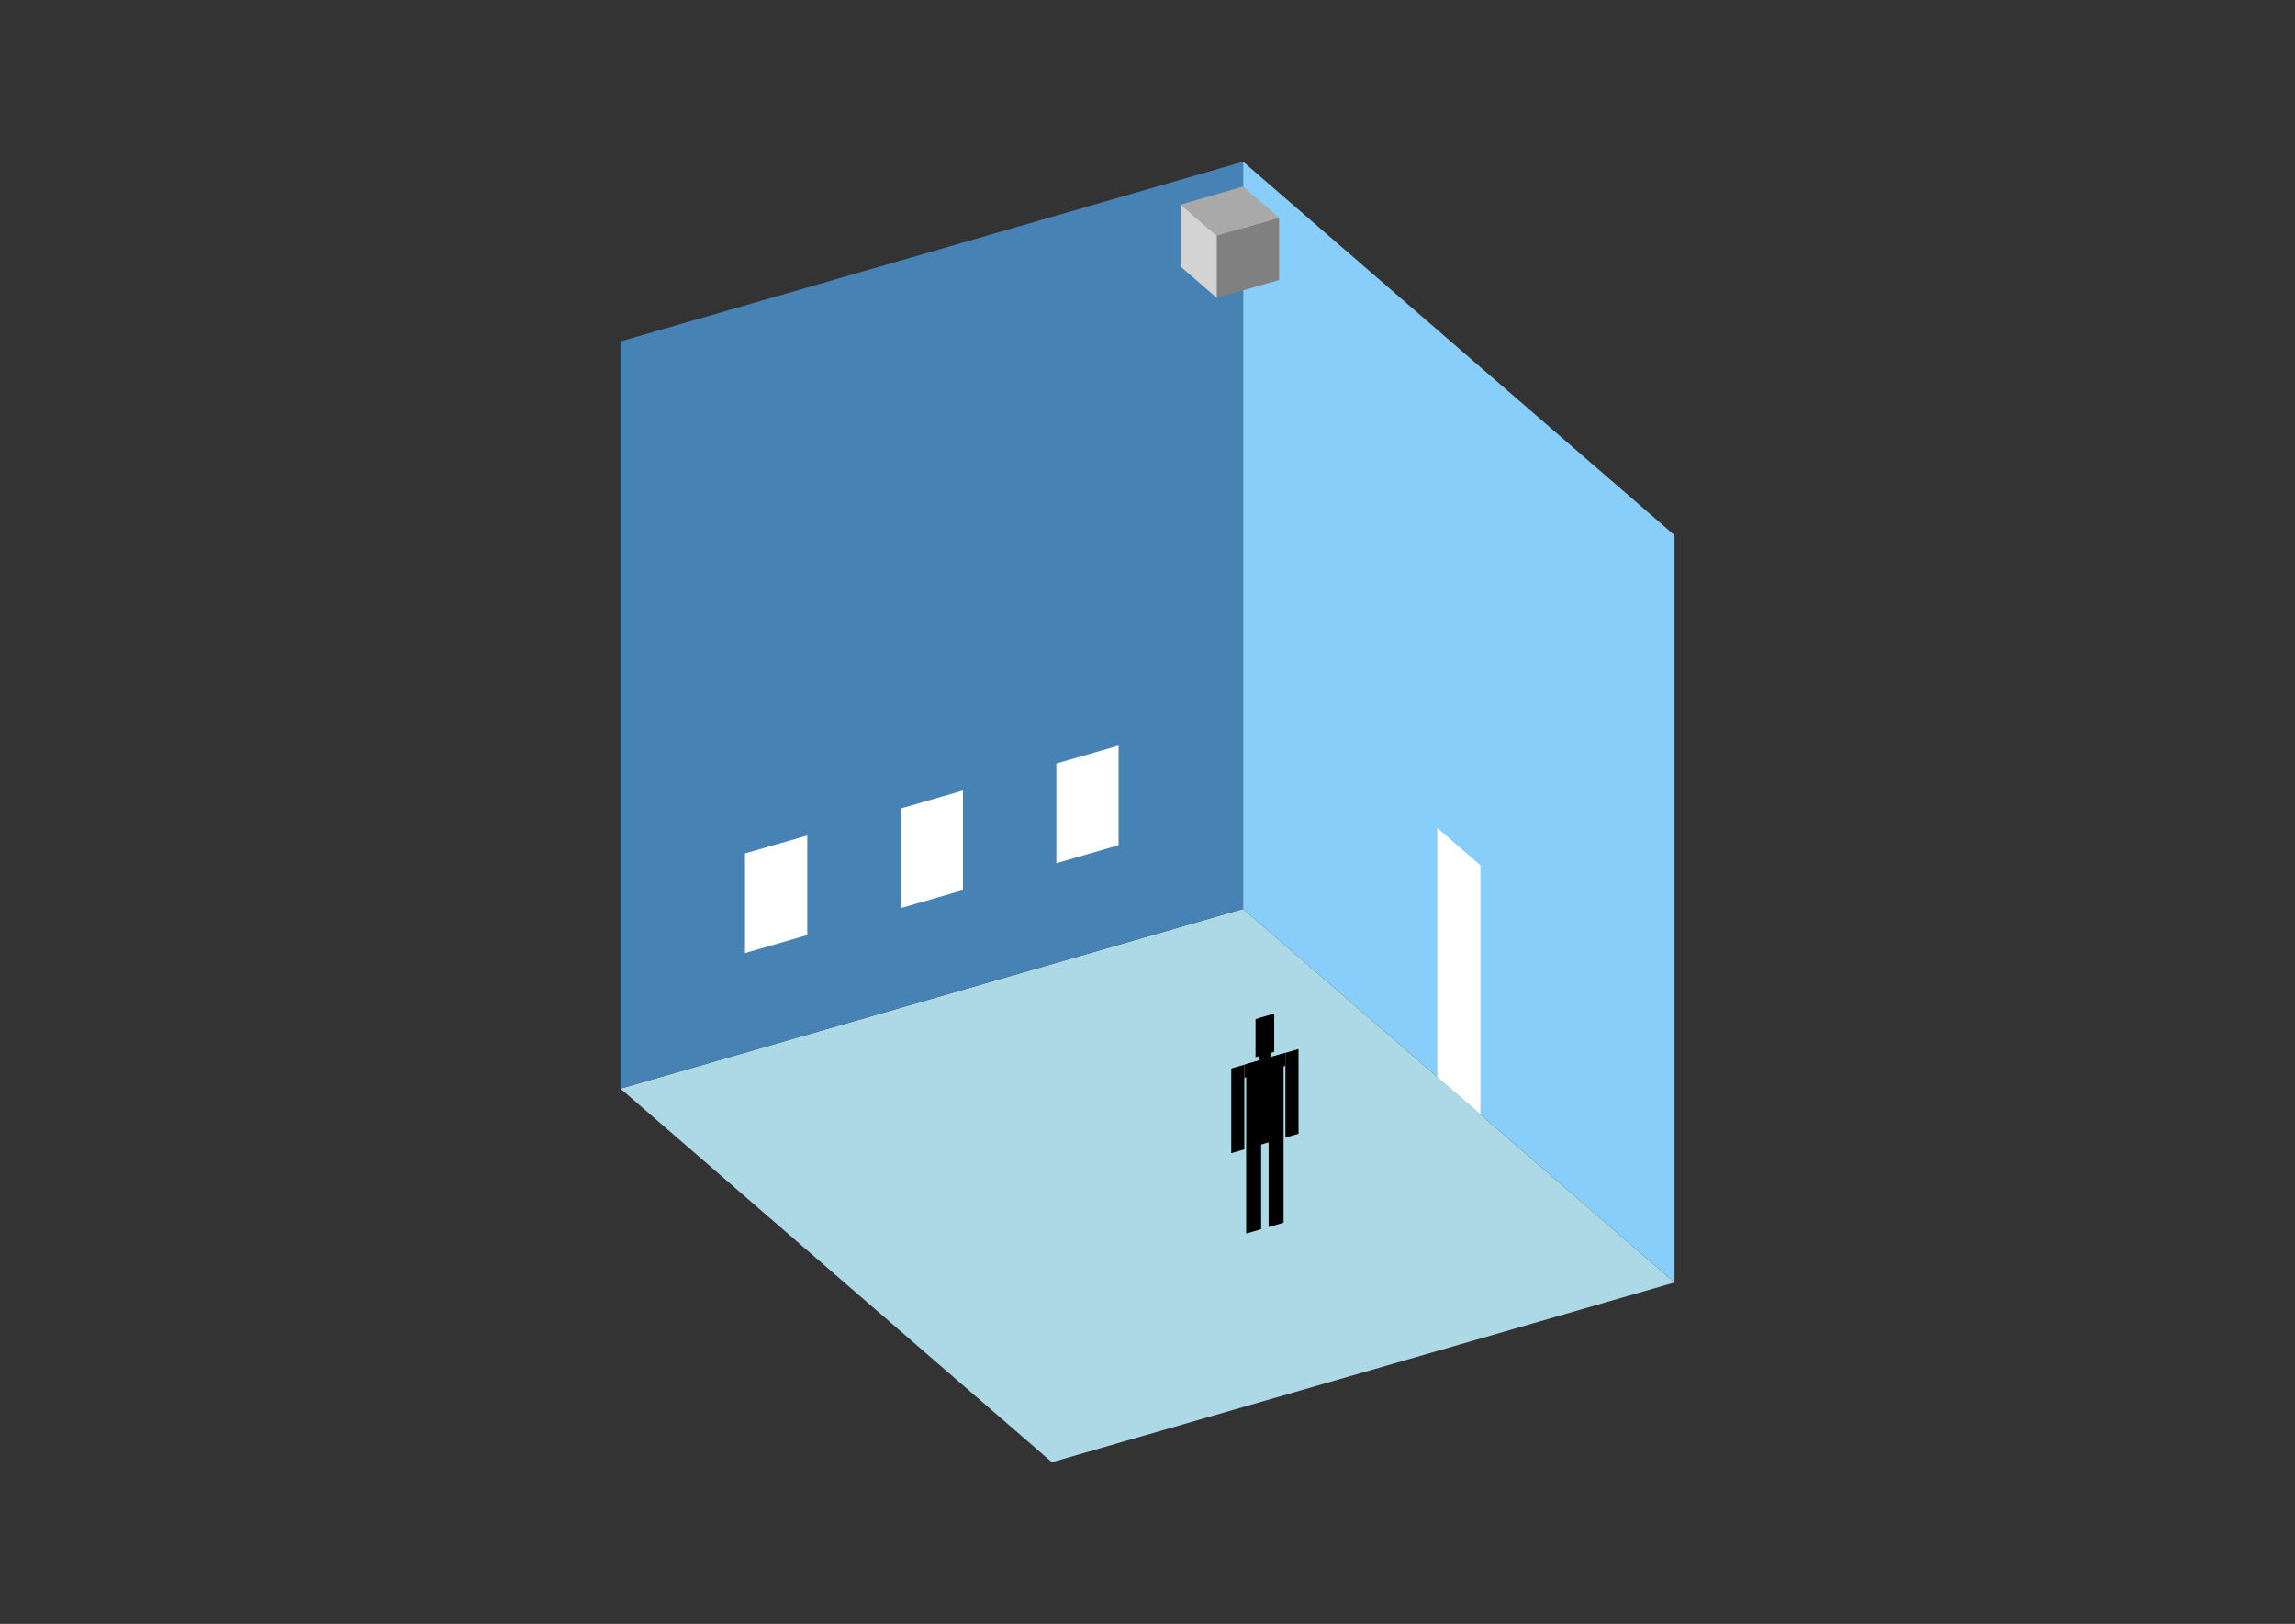 <?xml version="1.0" encoding="UTF-8"?>
<svg
  xmlns="http://www.w3.org/2000/svg"
  width="848"
  height="600"
  style="background-color:white"
>
  <rect width="100%" height="100%" fill="#333333" stroke="none"/>
  <polygon fill="lightblue" points="388.663,540.273 229.264,402.23 459.337,335.814 618.736,473.857" />
  <polygon fill="steelblue" points="229.264,402.23 229.264,126.143 459.337,59.727 459.337,335.814" />
  <polygon fill="lightskyblue" points="618.736,473.857 618.736,197.77 459.337,59.727 459.337,335.814" />
  <polygon fill="white" points="547.006,411.737 547.006,319.709 531.066,305.904 531.066,397.933" />
  <polygon fill="white" points="275.279,352.135 275.279,315.323 298.286,308.682 298.286,345.493" />
  <polygon fill="white" points="332.797,335.531 332.797,298.719 355.804,292.078 355.804,328.889" />
  <polygon fill="white" points="390.315,318.927 390.315,282.115 413.322,275.474 413.322,312.285" />
  <polygon fill="grey" points="449.613,110.082 449.613,87.075 472.62,80.433 472.62,103.441" />
  <polygon fill="lightgrey" points="449.613,110.082 449.613,87.075 436.33,75.571 436.33,98.579" />
  <polygon fill="darkgrey" points="449.613,87.075 436.33,75.571 459.337,68.93 472.62,80.433" />
  <polygon fill="hsl(288.0,50.0%,50.66%)" points="460.468,455.764 460.468,424.162 465.99,422.568 465.99,454.17" />
  <polygon fill="hsl(288.0,50.0%,50.66%)" points="474.273,451.779 474.273,420.177 468.751,421.771 468.751,453.373" />
  <polygon fill="hsl(288.0,50.0%,50.66%)" points="454.947,426.068 454.947,394.779 459.778,393.384 459.778,424.674" />
  <polygon fill="hsl(288.0,50.0%,50.66%)" points="474.963,420.29 474.963,389 479.794,387.606 479.794,418.895" />
  <polygon fill="hsl(288.0,50.0%,50.66%)" points="459.778,398.215 459.778,393.384 474.963,389 474.963,393.832" />
  <polygon fill="hsl(288.0,50.0%,50.66%)" points="460.468,424.474 460.468,393.185 474.273,389.2 474.273,420.489" />
  <polygon fill="hsl(288.0,50.0%,50.66%)" points="463.919,390.624 463.919,376.543 470.822,374.551 470.822,388.631" />
  <polygon fill="hsl(288.0,50.0%,50.66%)" points="465.3,391.79 465.3,376.145 469.441,374.949 469.441,390.594" />
</svg>
